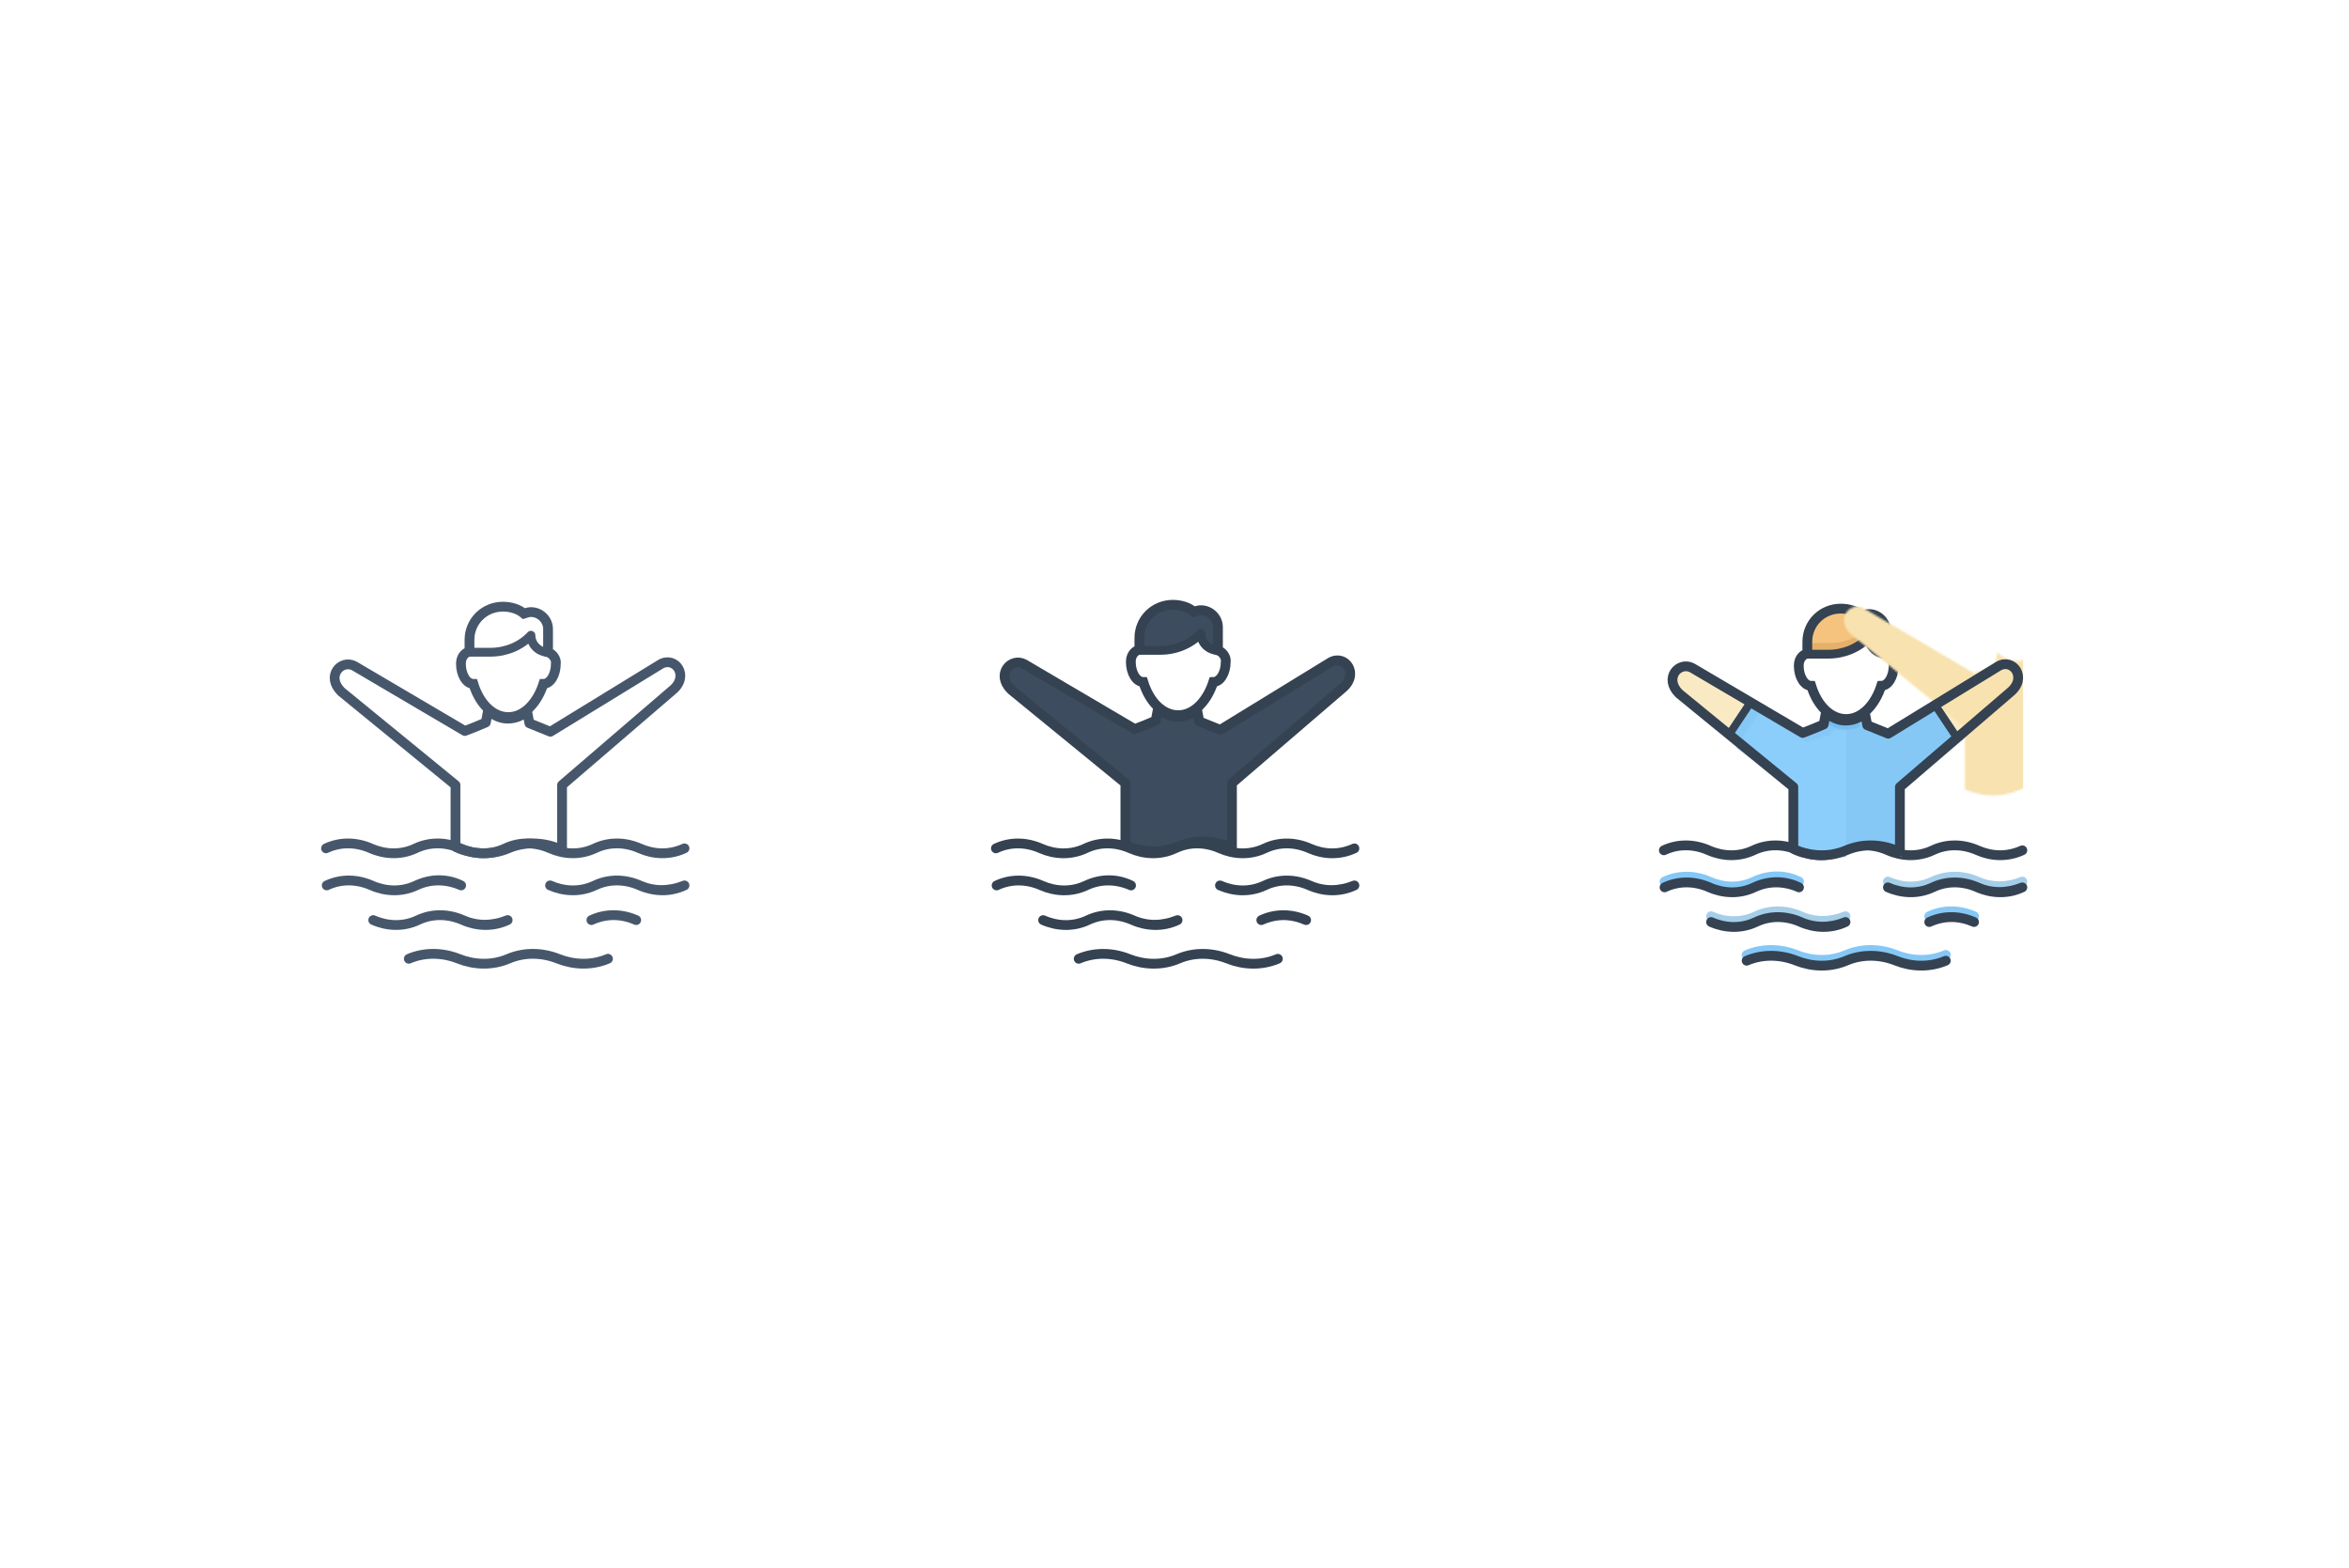 <?xml version="1.0" encoding="UTF-8"?>
<svg width="1200px" height="801px" viewBox="0 0 1200 801" version="1.1" xmlns="http://www.w3.org/2000/svg" xmlns:xlink="http://www.w3.org/1999/xlink">
    <!-- Generator: Sketch 51.3 (57544) - http://www.bohemiancoding.com/sketch -->
    <title>Bathing spot</title>
    <desc>Created with Sketch.</desc>
    <defs>
        <path d="M183.684,22.361 C176.173,25.912 167.946,25.517 160.792,22.361 L160.792,22.361 C153.638,19.205 145.411,18.811 137.9,22.361 L137.9,22.361 C130.388,25.912 122.161,25.517 115.007,22.361 C122.161,25.517 130.388,25.912 137.9,22.361 L137.9,22.361 C145.411,18.811 153.638,19.205 160.792,22.361 L160.792,22.361 C167.946,25.517 175.815,25.517 183.684,22.361 L183.684,22.361 Z" id="path-1"></path>
        <path d="M63.349,95.928 C71.298,99.084 80.439,99.478 88.785,95.928 C97.131,92.377 106.272,92.772 114.221,95.928 C115.016,96.322 115.81,96.322 116.208,96.717 L116.208,63.579 L172.473,15.246 C181.602,7.878 173.952,-2.448 166.569,1.833 L110.246,36.358 L99.516,32.019 L98.323,25.707 C95.541,28.469 91.964,29.652 88.387,29.652 C84.81,29.652 81.234,28.074 78.451,25.313 L77.259,31.625 C73.682,33.202 69.708,34.78 66.528,35.964 L10.134,2.766 C3.45,-0.843 -4.724,7.878 3.45,15.909 L61.759,63.579 L61.759,95.139 C62.157,95.533 62.951,95.533 63.349,95.928 Z" id="path-2"></path>
        <polygon id="path-4" points="0 17.714 11.81 0 35.429 14.762 47.238 11.81 50.19 8.857 70.857 8.857 73.81 11.81 82.667 17.714 106.286 2.952 118.095 20.667 88.571 44.286 88.571 79.714 76.762 73.81 62 76.762 41.333 79.714 32.476 73.81 32.476 41.333"></polygon>
    </defs>
    <g id="Bathing-spot" stroke="none" stroke-width="1" fill="none" fill-rule="evenodd">
        <rect fill="#FFFFFF" x="0" y="0" width="1200" height="801"></rect>
        <g id="Swim-Linear-+-Swim-Full-+-Swim-Colored" transform="translate(166, 308)">
            <g id="Swim-Linear" transform="translate(0, 1.958)" stroke="#47576B">
                <path d="M69.581,142.414 C62.427,139.258 54.2,138.864 46.688,142.414 C39.177,145.965 30.95,145.57 23.796,142.414 L23.796,142.414 C16.642,139.258 8.415,138.864 0.904,142.414 C8.415,138.864 16.642,139.258 23.796,142.414 L23.796,142.414 C30.95,145.57 39.177,145.965 46.688,142.414 C54.2,138.864 62.427,138.864 69.581,142.414 L69.581,142.414 Z" id="Shape" stroke-width="5" stroke-linecap="round" stroke-linejoin="round"></path>
                <path d="M183.684,142.414 C176.173,145.965 167.946,145.57 160.792,142.414 L160.792,142.414 C153.638,139.258 145.411,138.864 137.9,142.414 L137.9,142.414 C130.388,145.965 122.161,145.57 115.007,142.414 C122.161,145.57 130.388,145.965 137.9,142.414 L137.9,142.414 C145.411,138.864 153.638,139.258 160.792,142.414 L160.792,142.414 C167.946,145.57 175.815,145.57 183.684,142.414 L183.684,142.414 Z" id="Shape" stroke-width="5" stroke-linecap="round" stroke-linejoin="round"></path>
                <path d="M144.582,179.892 C136.236,183.442 127.095,183.048 119.147,179.892 L119.147,179.892 C111.198,176.736 102.057,176.341 93.711,179.892 C85.364,183.442 76.223,183.048 68.275,179.892 L68.275,179.892 C60.326,176.736 51.185,176.341 42.839,179.892 C51.185,176.341 60.326,176.736 68.275,179.892 L68.275,179.892 C76.223,183.048 85.364,183.442 93.711,179.892 C102.057,176.341 111.198,176.736 119.147,179.892 L119.147,179.892 C127.095,183.048 136.236,183.442 144.582,179.892 L144.582,179.892 Z" id="Shape" stroke-width="5" stroke-linecap="round" stroke-linejoin="round"></path>
                <path d="M93.342,160.128 C85.83,163.679 77.603,163.284 70.449,160.128 L70.449,160.128 C63.295,156.972 55.068,156.578 47.557,160.128 L47.557,160.128 C40.045,163.679 31.818,163.284 24.665,160.128 C31.818,163.284 40.045,163.679 47.557,160.128 L47.557,160.128 C55.068,156.578 63.295,156.972 70.449,160.128 L70.449,160.128 C77.603,163.284 85.472,163.284 93.342,160.128 L93.342,160.128 Z" id="Shape-Copy" stroke-width="5" stroke-linecap="round" stroke-linejoin="round"></path>
                <path d="M136.123,160.128 C143.634,156.578 151.861,156.972 159.015,160.128 C151.861,156.972 143.992,156.578 136.123,160.128 L136.123,160.128 Z" id="Shape" stroke-width="5" stroke-linecap="round" stroke-linejoin="round"></path>
                <path d="M183.684,123.478 C176.173,127.029 167.946,126.634 160.792,123.478 L160.792,123.478 C153.638,120.322 145.411,119.928 137.9,123.478 L137.9,123.478 C130.388,127.029 122.161,126.634 115.007,123.478 L115.007,123.478 C107.854,120.322 99.627,119.928 92.115,123.478 C84.604,127.029 76.377,126.634 69.223,123.478 L69.223,123.478 C62.069,120.322 53.842,119.928 46.331,123.478 C38.819,127.029 30.592,126.634 23.438,123.478 L23.438,123.478 C16.284,120.322 8.057,119.928 0.546,123.478 C8.057,119.928 16.284,120.322 23.438,123.478 L23.438,123.478 C30.592,126.634 38.819,127.029 46.331,123.478 C53.842,119.928 62.069,120.322 69.223,123.478 L69.223,123.478 C76.377,126.634 84.604,127.029 92.115,123.478 C99.627,119.928 107.854,120.322 115.007,123.478 L115.007,123.478 C122.161,126.634 130.388,127.029 137.9,123.478 L137.9,123.478 C145.411,119.928 153.638,120.322 160.792,123.478 L160.792,123.478 C167.946,126.634 175.815,127.029 183.684,123.478 L183.684,123.478 Z" id="Shape" stroke-width="5" stroke-linecap="round" stroke-linejoin="round"></path>
                <path d="M113.98,23.275 L113.98,11.44 C113.98,6.706 110.005,2.761 105.236,2.761 C104.044,2.761 102.852,3.156 101.659,3.55 C98.877,1.183 94.903,0 90.929,0 C81.39,0 73.839,7.495 73.839,16.963 L73.839,22.881 C71.057,23.67 69.467,26.037 69.467,29.193 C69.467,34.716 72.249,39.45 75.826,39.45 C79.005,49.707 85.762,56.413 93.711,56.413 C101.659,56.413 108.416,49.312 111.595,39.45 C115.172,39.45 117.954,34.716 117.954,29.193 C118.352,26.826 116.364,24.064 113.98,23.275 L113.98,23.275 Z" id="Shape" stroke-width="5"></path>
                <path d="M113.98,23.275 C109.211,23.275 105.236,19.33 105.236,14.596 L105.236,14.596 C100.07,20.119 92.518,23.275 84.57,23.275 L84.57,23.275 L74.236,23.275 L84.57,23.275 L84.57,23.275 C92.518,23.275 100.07,20.119 105.236,14.596 L105.236,14.596 C105.236,19.33 109.211,23.275 113.98,23.275 L113.98,23.275 Z" id="Shape" stroke-width="4.5" stroke-linecap="round" stroke-linejoin="round"></path>
                <path d="M68.275,123.478 C76.223,126.634 85.364,127.029 93.711,123.478 C102.057,119.928 111.198,120.322 119.147,123.478 C119.941,123.873 120.736,123.873 121.134,124.267 L121.134,91.129 L177.399,42.797 C186.528,35.429 178.878,25.103 171.494,29.384 L115.172,63.909 L104.441,59.569 L103.249,53.257 C100.467,56.019 96.89,57.202 93.313,57.202 C89.736,57.202 86.159,55.624 83.377,52.863 L82.185,59.175 C78.608,60.753 74.634,62.331 71.454,63.514 L15.06,30.316 C8.375,26.707 0.202,35.429 8.375,43.459 L66.685,91.129 L66.685,122.689 C67.082,123.084 67.877,123.084 68.275,123.478 Z" id="Shape" stroke-width="5" stroke-linecap="round" stroke-linejoin="round"></path>
            </g>
            <g id="Swim-Full" transform="translate(342.221, 0)">
                <path d="M75.041,23.781 C75.041,23.781 93.404,27.162 105.852,15.218 C105.852,15.218 108.105,24.815 114.289,24.16 C114.289,24.16 115.809,6.562 109.166,4.459 C102.524,2.357 101.522,4.958 101.522,4.958 C101.522,4.958 89.159,-5.692 77.826,7.507 L75.068,18.342 L75.041,23.781 Z" id="Path-1412" fill="#3D4C5E"></path>
                <path d="M113.98,24.27 L113.98,12.435 C113.98,7.701 110.005,3.756 105.236,3.756 C104.044,3.756 102.852,4.15 101.659,4.545 C98.877,2.178 94.903,0.994 90.929,0.994 C81.39,0.994 73.839,8.49 73.839,17.958 L73.839,23.875 C71.057,24.664 69.467,27.031 69.467,30.187 C69.467,35.71 72.249,40.444 75.826,40.444 C79.005,50.701 85.762,57.408 93.711,57.408 C101.659,57.408 108.416,50.307 111.595,40.444 C115.172,40.444 117.954,35.71 117.954,30.187 C118.352,27.82 116.364,25.059 113.98,24.27 L113.98,24.27 Z" id="Shape" stroke="#354252" stroke-width="5"></path>
                <path d="M113.98,24.27 C109.211,24.27 105.236,20.325 105.236,15.591 L105.236,15.591 C100.07,21.114 92.518,24.27 84.57,24.27 L84.57,24.27 L74.236,24.27 L84.57,24.27 L84.57,24.27 C92.518,24.27 100.07,21.114 105.236,15.591 L105.236,15.591 C105.236,20.325 109.211,24.27 113.98,24.27 L113.98,24.27 Z" id="Shape" stroke="#354252" stroke-width="4.5" stroke-linecap="round" stroke-linejoin="round"></path>
                <path d="M68.275,124.473 C76.223,127.629 85.364,128.023 93.711,124.473 C102.057,120.922 111.198,121.317 119.147,124.473 C119.941,124.867 120.736,124.867 121.134,125.262 L121.134,92.124 L177.399,43.791 C186.528,36.423 178.878,26.097 171.494,30.378 L115.172,64.903 L104.441,60.564 L103.249,54.252 C100.467,57.013 96.89,58.197 93.313,58.197 C89.736,58.197 86.159,56.619 83.377,53.857 L82.185,60.169 C78.608,61.747 74.634,63.325 71.454,64.509 L15.06,31.31 C8.375,27.702 0.202,36.423 8.375,44.454 L66.685,92.124 L66.685,123.684 C67.082,124.078 67.877,124.078 68.275,124.473 Z" id="Shape" stroke="#354252" stroke-width="5" fill="#3D4C5E" stroke-linecap="round" stroke-linejoin="round"></path>
                <g id="Group" transform="translate(0, 122.027)" stroke="#354252" stroke-linecap="round" stroke-linejoin="round" stroke-width="5">
                    <path d="M69.581,22.361 C62.427,19.205 54.2,18.811 46.688,22.361 C39.177,25.912 30.95,25.517 23.796,22.361 L23.796,22.361 C16.642,19.205 8.415,18.811 0.904,22.361 C8.415,18.811 16.642,19.205 23.796,22.361 L23.796,22.361 C30.95,25.517 39.177,25.912 46.688,22.361 C54.2,18.811 62.427,18.811 69.581,22.361 L69.581,22.361 Z" id="Shape"></path>
                    <path d="M183.684,22.361 C176.173,25.912 167.946,25.517 160.792,22.361 L160.792,22.361 C153.638,19.205 145.411,18.811 137.9,22.361 L137.9,22.361 C130.388,25.912 122.161,25.517 115.007,22.361 C122.161,25.517 130.388,25.912 137.9,22.361 L137.9,22.361 C145.411,18.811 153.638,19.205 160.792,22.361 L160.792,22.361 C167.946,25.517 175.815,25.517 183.684,22.361 L183.684,22.361 Z" id="Shape"></path>
                    <path d="M93.342,40.075 C85.83,43.626 77.603,43.231 70.449,40.075 L70.449,40.075 C63.295,36.919 55.068,36.525 47.557,40.075 L47.557,40.075 C40.045,43.626 31.818,43.231 24.665,40.075 C31.818,43.231 40.045,43.626 47.557,40.075 L47.557,40.075 C55.068,36.525 63.295,36.919 70.449,40.075 L70.449,40.075 C77.603,43.231 85.472,43.231 93.342,40.075 L93.342,40.075 Z" id="Shape-Copy"></path>
                    <path d="M136.123,40.075 C143.634,36.525 151.861,36.919 159.015,40.075 C151.861,36.919 143.992,36.525 136.123,40.075 L136.123,40.075 Z" id="Shape"></path>
                    <path d="M183.684,3.425 C176.173,6.976 167.946,6.581 160.792,3.425 L160.792,3.425 C153.638,0.269 145.411,-0.125 137.9,3.425 L137.9,3.425 C130.388,6.976 122.161,6.581 115.007,3.425 L115.007,3.425 C107.854,0.269 99.627,-0.125 92.115,3.425 C84.604,6.976 76.377,6.581 69.223,3.425 L69.223,3.425 C62.069,0.269 53.842,-0.125 46.331,3.425 C38.819,6.976 30.592,6.581 23.438,3.425 L23.438,3.425 C16.284,0.269 8.057,-0.125 0.546,3.425 C8.057,-0.125 16.284,0.269 23.438,3.425 L23.438,3.425 C30.592,6.581 38.819,6.976 46.331,3.425 C53.842,-0.125 62.069,0.269 69.223,3.425 L69.223,3.425 C76.377,6.581 84.604,6.976 92.115,3.425 C99.627,-0.125 107.854,0.269 115.007,3.425 L115.007,3.425 C122.161,6.581 130.388,6.976 137.9,3.425 L137.9,3.425 C145.411,-0.125 153.638,0.269 160.792,3.425 L160.792,3.425 C167.946,6.581 175.815,6.976 183.684,3.425 L183.684,3.425 Z" id="Shape"></path>
                </g>
                <path d="M144.582,181.865 C136.236,185.416 127.095,185.021 119.147,181.865 L119.147,181.865 C111.198,178.709 102.057,178.315 93.711,181.865 C85.364,185.416 76.223,185.021 68.275,181.865 L68.275,181.865 C60.326,178.709 51.185,178.315 42.839,181.865 C51.185,178.315 60.326,178.709 68.275,181.865 L68.275,181.865 C76.223,185.021 85.364,185.416 93.711,181.865 C102.057,178.315 111.198,178.709 119.147,181.865 L119.147,181.865 C127.095,185.021 136.236,185.416 144.582,181.865 L144.582,181.865 Z" id="Shape" stroke="#354252" stroke-width="5" stroke-linecap="round" stroke-linejoin="round"></path>
            </g>
            <g id="Swim-Colored" transform="translate(683.442, 1.958)">
                <g id="Group">
                    <path d="M75.041,23.781 C75.041,23.781 93.404,27.162 105.852,15.218 C105.852,15.218 108.105,24.815 114.289,24.16 C114.289,24.16 115.809,6.562 109.166,4.459 C102.524,2.357 101.522,4.958 101.522,4.958 C101.522,4.958 89.159,-5.692 77.826,7.507 L75.068,18.342 L75.041,23.781 Z" id="Path-1412" fill="#F6C37F"></path>
                    <path d="M114.959,20.339 C110.19,20.339 106.215,16.394 106.215,11.66 L106.215,11.66 C101.049,17.183 93.497,20.339 85.549,20.339 L85.549,20.339 L75.215,20.339 L85.549,20.339 L85.549,20.339 C93.497,20.339 101.049,17.183 106.215,11.66 L106.215,11.66 C106.215,16.394 110.19,20.339 114.959,20.339 L114.959,20.339 Z" id="Shape" stroke="#E5B069" stroke-width="3.5" stroke-linecap="round" stroke-linejoin="round"></path>
                    <path d="M113.98,24.27 L113.98,12.435 C113.98,7.701 110.005,3.756 105.236,3.756 C104.044,3.756 102.852,4.15 101.659,4.545 C98.877,2.178 94.903,0.994 90.929,0.994 C81.39,0.994 73.839,8.49 73.839,17.958 L73.839,23.875 C71.057,24.664 69.467,27.031 69.467,30.187 C69.467,35.71 72.249,40.444 75.826,40.444 C79.005,50.701 85.762,57.408 93.711,57.408 C101.659,57.408 108.416,50.307 111.595,40.444 C115.172,40.444 117.954,35.71 117.954,30.187 C118.352,27.82 116.364,25.059 113.98,24.27 L113.98,24.27 Z" id="Shape" stroke="#354252" stroke-width="5"></path>
                    <path d="M113.98,24.27 C109.211,24.27 105.236,20.325 105.236,15.591 L105.236,15.591 C100.07,21.114 92.518,24.27 84.57,24.27 L84.57,24.27 L74.236,24.27 L84.57,24.27 L84.57,24.27 C92.518,24.27 100.07,21.114 105.236,15.591 L105.236,15.591 C105.236,20.325 109.211,24.27 113.98,24.27 L113.98,24.27 Z" id="Shape-Copy-2" stroke="#354252" stroke-width="4.5" stroke-linecap="round" stroke-linejoin="round"></path>
                    <g transform="translate(0, 121.048)" stroke-linecap="round" stroke-linejoin="round">
                        <path d="M69.581,19.409 C62.427,16.253 54.2,15.858 46.688,19.409 C39.177,22.959 30.95,22.565 23.796,19.409 L23.796,19.409 C16.642,16.253 8.415,15.858 0.904,19.409 C8.415,15.858 16.642,16.253 23.796,19.409 L23.796,19.409 C30.95,22.565 39.177,22.959 46.688,19.409 C54.2,15.858 62.427,15.858 69.581,19.409 L69.581,19.409 Z" id="Shape" stroke="#85C8F6" stroke-width="5"></path>
                        <path d="M69.581,22.361 C62.427,19.205 54.2,18.811 46.688,22.361 C39.177,25.912 30.95,25.517 23.796,22.361 L23.796,22.361 C16.642,19.205 8.415,18.811 0.904,22.361 C8.415,18.811 16.642,19.205 23.796,22.361 L23.796,22.361 C30.95,25.517 39.177,25.912 46.688,22.361 C54.2,18.811 62.427,18.811 69.581,22.361 L69.581,22.361 Z" id="Shape-Copy-7" stroke="#354252" stroke-width="5"></path>
                        <path d="M183.684,19.409 C176.173,22.959 167.946,22.565 160.792,19.409 L160.792,19.409 C153.638,16.253 145.411,15.858 137.9,19.409 L137.9,19.409 C130.388,22.959 122.161,22.565 115.007,19.409 C122.161,22.565 130.388,22.959 137.9,19.409 L137.9,19.409 C145.411,15.858 153.638,16.253 160.792,19.409 L160.792,19.409 C167.946,22.565 175.815,22.565 183.684,19.409 L183.684,19.409 Z" id="Shape" stroke="#A5CEE9" stroke-width="5"></path>
                        <g id="Shape-Copy-8" stroke="#354252">
                            <use stroke-width="5" xlink:href="#path-1"></use>
                            <use stroke-width="1" xlink:href="#path-1"></use>
                        </g>
                        <path d="M93.342,37.123 C85.83,40.673 77.603,40.279 70.449,37.123 L70.449,37.123 C63.295,33.967 55.068,33.572 47.557,37.123 L47.557,37.123 C40.045,40.673 31.818,40.279 24.665,37.123 C31.818,40.279 40.045,40.673 47.557,37.123 L47.557,37.123 C55.068,33.572 63.295,33.967 70.449,37.123 L70.449,37.123 C77.603,40.279 85.472,40.279 93.342,37.123 L93.342,37.123 Z" id="Shape-Copy" stroke="#A5CEE9" stroke-width="5"></path>
                        <path d="M93.342,40.075 C85.83,43.626 77.603,43.231 70.449,40.075 L70.449,40.075 C63.295,36.919 55.068,36.525 47.557,40.075 L47.557,40.075 C40.045,43.626 31.818,43.231 24.665,40.075 C31.818,43.231 40.045,43.626 47.557,40.075 L47.557,40.075 C55.068,36.525 63.295,36.919 70.449,40.075 L70.449,40.075 C77.603,43.231 85.472,43.231 93.342,40.075 L93.342,40.075 Z" id="Shape-Copy-5" stroke="#354252" stroke-width="5"></path>
                        <path d="M136.123,37.123 C143.634,33.572 151.861,33.967 159.015,37.123 C151.861,33.967 143.992,33.572 136.123,37.123 L136.123,37.123 Z" id="Shape" stroke="#85C8F6" stroke-width="5"></path>
                        <path d="M136.123,40.075 C143.634,36.525 151.861,36.919 159.015,40.075 C151.861,36.919 143.992,36.525 136.123,40.075 L136.123,40.075 Z" id="Shape-Copy-6" stroke="#354252" stroke-width="5"></path>
                        <path d="M183.684,3.425 C176.173,6.976 167.946,6.581 160.792,3.425 L160.792,3.425 C153.638,0.269 145.411,-0.125 137.9,3.425 L137.9,3.425 C130.388,6.976 122.161,6.581 115.007,3.425 L115.007,3.425 C107.854,0.269 99.627,-0.125 92.115,3.425 C84.604,6.976 76.377,6.581 69.223,3.425 L69.223,3.425 C62.069,0.269 53.842,-0.125 46.331,3.425 C38.819,6.976 30.592,6.581 23.438,3.425 L23.438,3.425 C16.284,0.269 8.057,-0.125 0.546,3.425 C8.057,-0.125 16.284,0.269 23.438,3.425 L23.438,3.425 C30.592,6.581 38.819,6.976 46.331,3.425 C53.842,-0.125 62.069,0.269 69.223,3.425 L69.223,3.425 C76.377,6.581 84.604,6.976 92.115,3.425 C99.627,-0.125 107.854,0.269 115.007,3.425 L115.007,3.425 C122.161,6.581 130.388,6.976 137.9,3.425 L137.9,3.425 C145.411,-0.125 153.638,0.269 160.792,3.425 L160.792,3.425 C167.946,6.581 175.815,6.976 183.684,3.425 L183.684,3.425 Z" id="Shape" stroke="#354252" stroke-width="5"></path>
                    </g>
                    <g id="Shape-+-Rectangle-142" transform="translate(4.926, 28.545)">
                        <g id="Mask-+-Rectangle-142">
                            <mask id="mask-3" fill="white">
                                <use xlink:href="#path-2"></use>
                            </mask>
                            <use id="Mask" fill="#FAEAC4" xlink:href="#path-2"></use>
                            <rect id="Rectangle-142" fill="#F8E2AF" mask="url(#mask-3)" x="87.592" y="-30.503" width="91.524" height="144.667"></rect>
                        </g>
                        <g id="Path-259-+-Rectangle-108" transform="translate(28.545, 19.688)">
                            <mask id="mask-5" fill="white">
                                <use xlink:href="#path-4"></use>
                            </mask>
                            <use id="Mask" fill="#85C8F6" xlink:href="#path-4"></use>
                            <rect id="Rectangle-108" fill="#8CCEFB" mask="url(#mask-5)" x="4.048" y="5.905" width="56.095" height="73.81"></rect>
                            <path d="M80.509,-21.01 L80.509,-32.845 C80.509,-37.579 76.535,-41.524 71.766,-41.524 C70.573,-41.524 69.381,-41.13 68.189,-40.735 C65.407,-43.102 61.432,-44.286 57.458,-44.286 C47.919,-44.286 40.368,-36.79 40.368,-27.322 L40.368,-21.405 C37.586,-20.616 35.996,-18.249 35.996,-15.093 C35.996,-9.57 38.778,-4.836 42.355,-4.836 C45.535,5.421 52.291,12.128 60.24,12.128 C68.189,12.128 74.945,5.027 78.125,-4.836 C81.701,-4.836 84.484,-9.57 84.484,-15.093 C84.881,-17.46 82.894,-20.221 80.509,-21.01 L80.509,-21.01 Z" id="Shape-Copy-9" stroke="#3F98D8" stroke-width="5" opacity="0.476" mask="url(#mask-5)"></path>
                        </g>
                        <path d="M63.349,95.928 C71.298,99.084 80.439,99.478 88.785,95.928 C97.131,92.377 106.272,92.772 114.221,95.928 C115.016,96.322 115.81,96.322 116.208,96.717 L116.208,63.579 L172.473,15.246 C181.602,7.878 173.952,-2.448 166.569,1.833 L110.246,36.358 L99.516,32.019 L98.323,25.707 C95.541,28.469 91.964,29.652 88.387,29.652 C84.81,29.652 81.234,28.074 78.451,25.313 L77.259,31.625 C73.682,33.202 69.708,34.78 66.528,35.964 L10.134,2.766 C3.45,-0.843 -4.724,7.878 3.45,15.909 L61.759,63.579 L61.759,95.139 C62.157,95.533 62.951,95.533 63.349,95.928 Z" id="Shape-Copy-3" stroke="#354252" stroke-width="5" stroke-linecap="round" stroke-linejoin="round"></path>
                    </g>
                    <path d="M33.471,65.947 L45.28,48.233" id="Path-257" stroke="#354252" stroke-width="4"></path>
                    <path d="M139.756,68.899 L151.566,51.185" id="Path-257-Copy" stroke="#354252" stroke-width="4" transform="translate(145.661, 60.042) scale(-1, 1) translate(-145.661, -60.042) "></path>
                </g>
                <path d="M144.582,177.934 C136.236,181.484 127.095,181.09 119.147,177.934 L119.147,177.934 C111.198,174.778 102.057,174.383 93.711,177.934 C85.364,181.484 76.223,181.09 68.275,177.934 L68.275,177.934 C60.326,174.778 51.185,174.383 42.839,177.934 C51.185,174.383 60.326,174.778 68.275,177.934 L68.275,177.934 C76.223,181.09 85.364,181.484 93.711,177.934 C102.057,174.383 111.198,174.778 119.147,177.934 L119.147,177.934 C127.095,181.09 136.236,181.484 144.582,177.934 L144.582,177.934 Z" id="Shape" stroke="#85C8F6" stroke-width="5" stroke-linecap="round" stroke-linejoin="round"></path>
                <path d="M144.582,180.886 C136.236,184.437 127.095,184.042 119.147,180.886 L119.147,180.886 C111.198,177.73 102.057,177.336 93.711,180.886 C85.364,184.437 76.223,184.042 68.275,180.886 L68.275,180.886 C60.326,177.73 51.185,177.336 42.839,180.886 C51.185,177.336 60.326,177.73 68.275,180.886 L68.275,180.886 C76.223,184.042 85.364,184.437 93.711,180.886 C102.057,177.336 111.198,177.73 119.147,180.886 L119.147,180.886 C127.095,184.042 136.236,184.437 144.582,180.886 L144.582,180.886 Z" id="Shape-Copy-4" stroke="#354252" stroke-width="5" stroke-linecap="round" stroke-linejoin="round"></path>
            </g>
        </g>
    </g>
</svg>